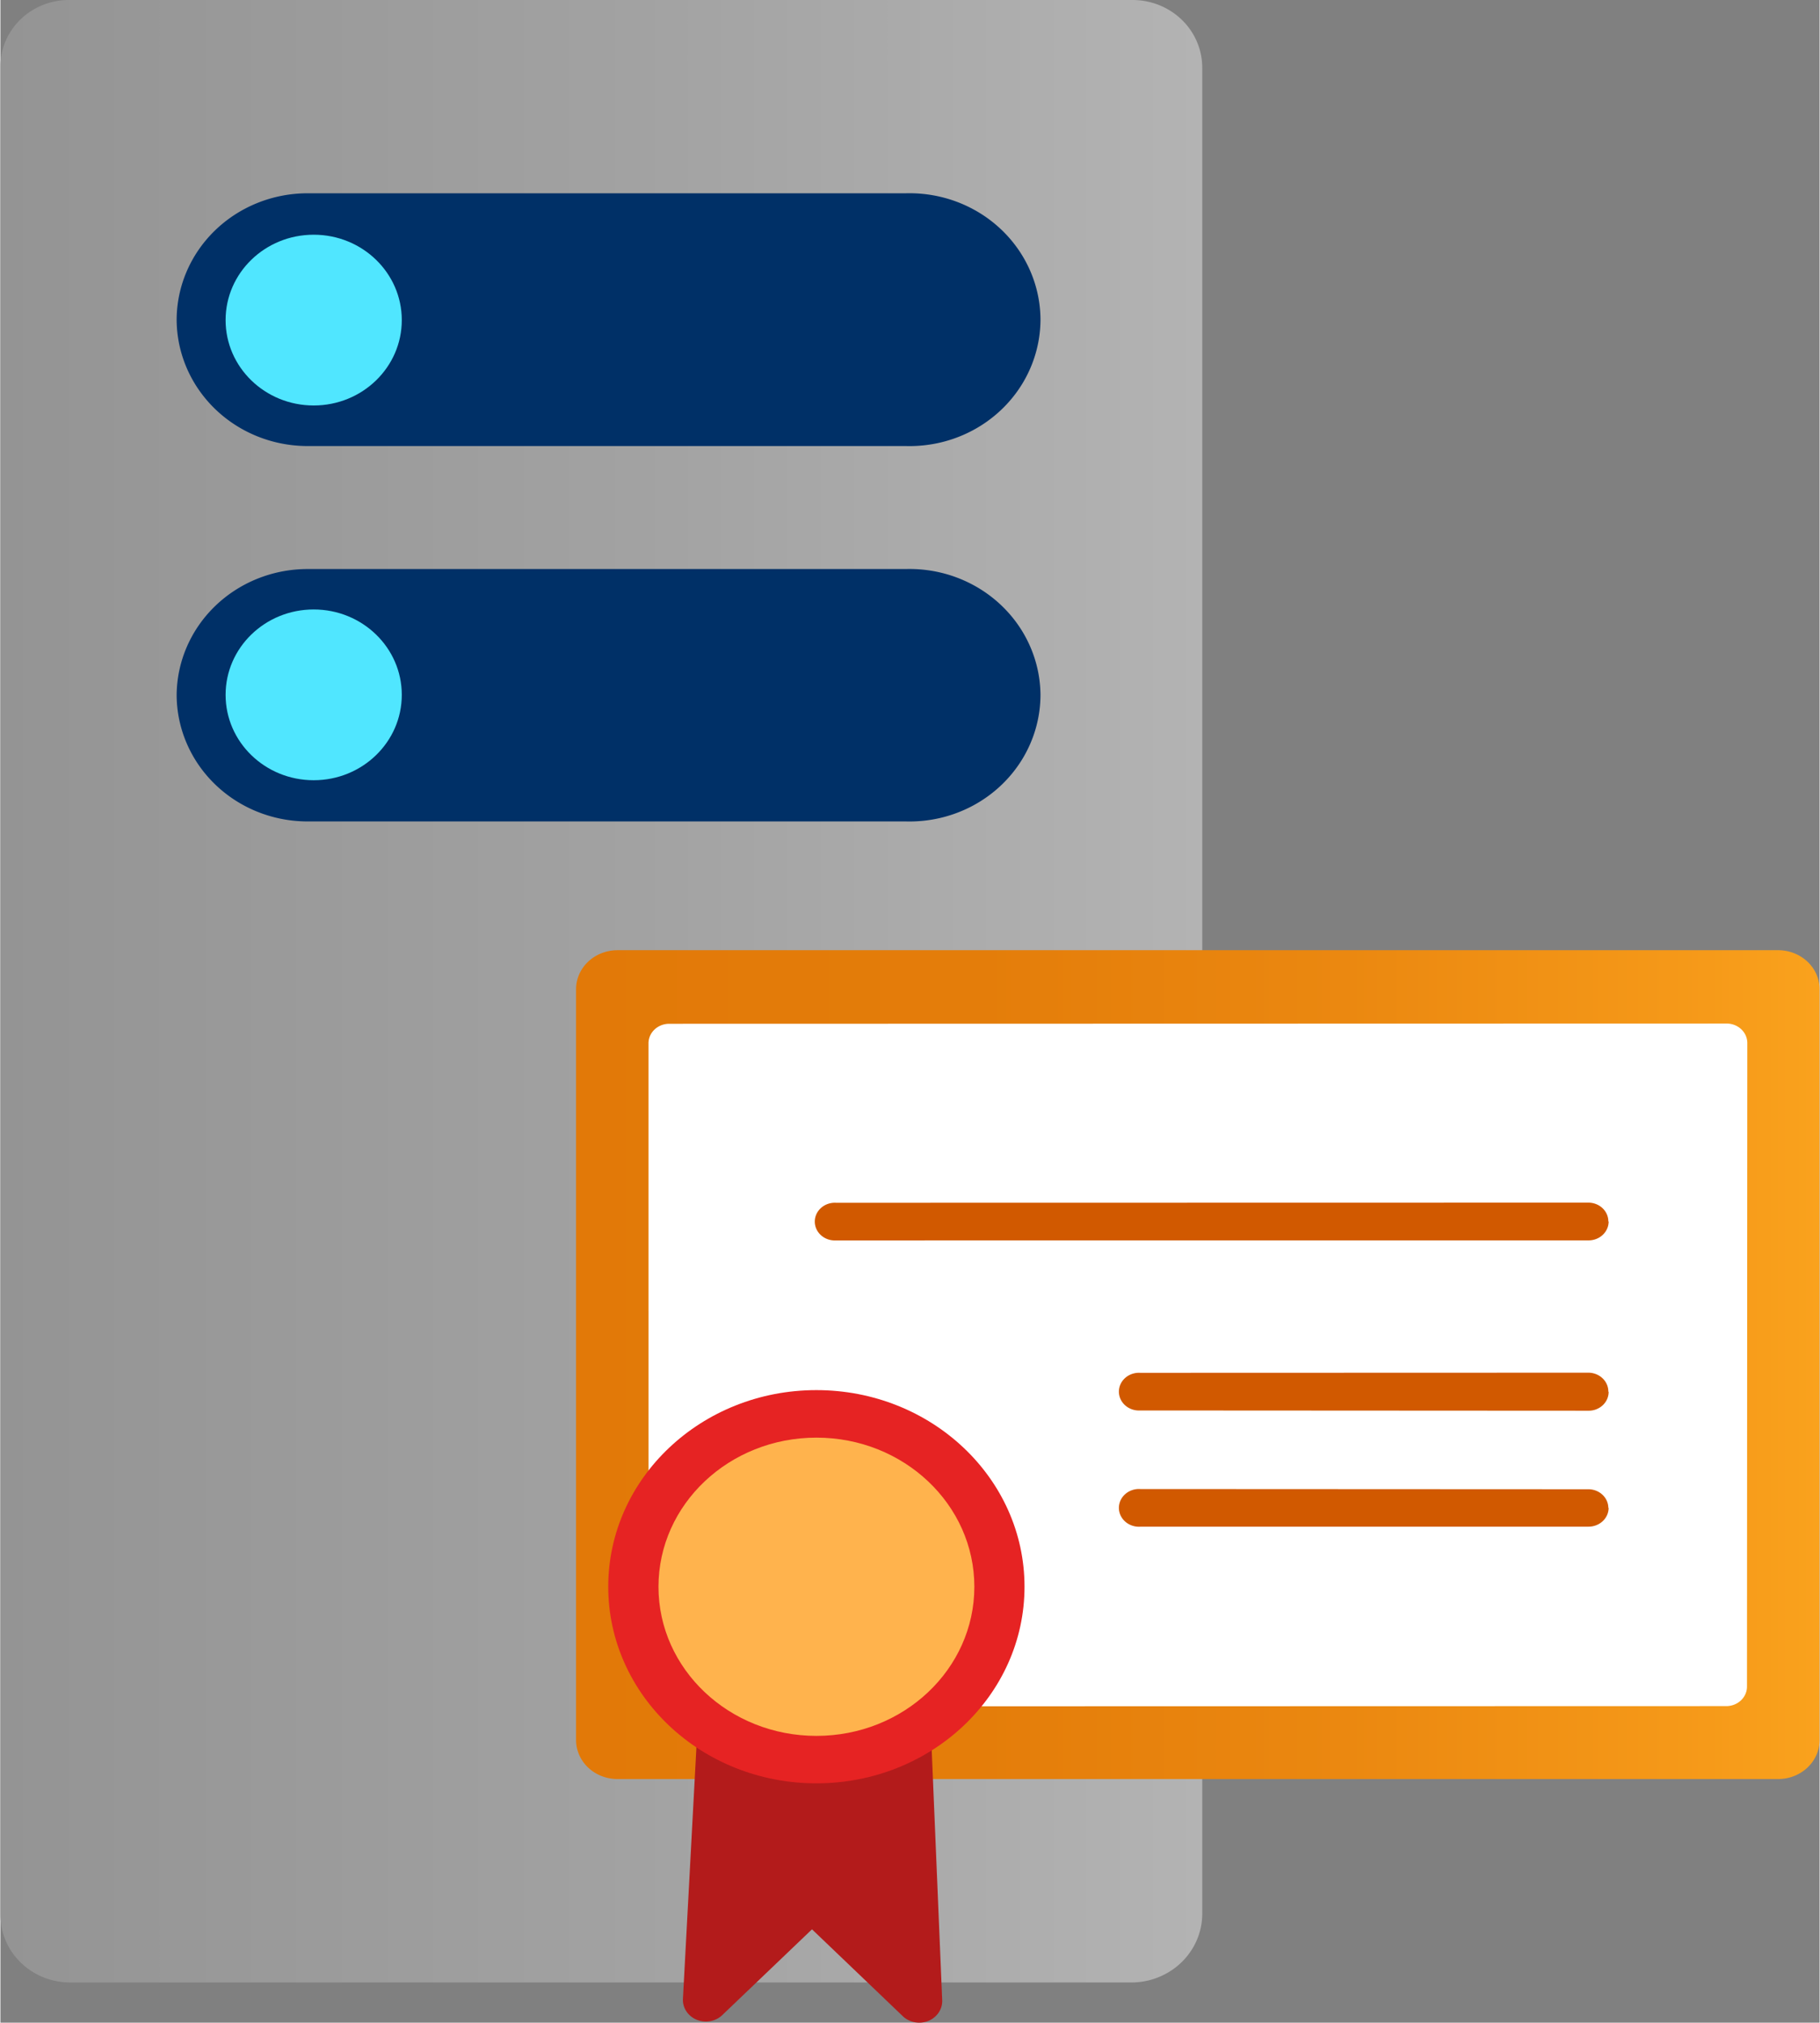 <?xml version="1.0" encoding="UTF-8" standalone="no"?>
<!-- Generated by Microsoft Visio, SVG Export Certification Authority.svg Page-1 -->

<svg
   xmlns:dc="http://purl.org/dc/elements/1.1/"
   xmlns:cc="http://creativecommons.org/ns#"
   xmlns:rdf="http://www.w3.org/1999/02/22-rdf-syntax-ns#"
   xmlns:svg="http://www.w3.org/2000/svg"
   xmlns="http://www.w3.org/2000/svg"
   xmlns:sodipodi="http://sodipodi.sourceforge.net/DTD/sodipodi-0.dtd"
   xmlns:inkscape="http://www.inkscape.org/namespaces/inkscape"
   width="0.709in"
   height="0.788in"
   viewBox="0 0 51.026 56.738"
   xml:space="preserve"
   class="st10"
   version="1.1"
   id="svg158"
   sodipodi:docname="Certification Authority.svg"
   style="font-size:12px;overflow:visible;color-interpolation-filters:sRGB;fill:none;fill-rule:evenodd;stroke-linecap:square;stroke-miterlimit:3"
   inkscape:version="0.92.5 (2060ec1f9f, 2020-04-08)"><rect x="0" y="0" width="51.026" height="56.738" fill="#808080" stroke="none"/><sodipodi:namedview
   pagecolor="#ffffff"
   bordercolor="#666666"
   borderopacity="1"
   objecttolerance="10"
   gridtolerance="10"
   guidetolerance="10"
   inkscape:pageopacity="0"
   inkscape:pageshadow="2"
   inkscape:window-width="640"
   inkscape:window-height="480"
   id="namedview160"
   showgrid="false"
   inkscape:zoom="1.3878696"
   inkscape:cx="32.709102"
   inkscape:cy="38.574385"
   inkscape:window-x="0"
   inkscape:window-y="0"
   inkscape:window-maximized="0"
   inkscape:current-layer="svg158" />
	<style
   type="text/css"
   id="style2">
	<![CDATA[
		.st1 {fill:url(#grad0-11);stroke:none;stroke-linecap:butt;stroke-width:35.959}
		.st2 {fill:#003067;stroke:none;stroke-linecap:butt;stroke-width:35.959}
		.st3 {fill:#50e6ff;stroke:none;stroke-linecap:butt;stroke-width:35.959}
		.st4 {fill:url(#grad0-31);stroke:none;stroke-linecap:butt;stroke-width:34}
		.st5 {fill:#ffffff;stroke:none;stroke-linecap:butt;stroke-width:34}
		.st6 {fill:#d15900;stroke:none;stroke-linecap:butt;stroke-width:34}
		.st7 {fill:#b31b1b;stroke:none;stroke-linecap:butt;stroke-width:34}
		.st8 {fill:#e62323;stroke:none;stroke-linecap:butt;stroke-width:34}
		.st9 {fill:#ffb34d;stroke:none;stroke-linecap:butt;stroke-width:34}
		.st10 {fill:none;fill-rule:evenodd;font-size:12px;overflow:visible;stroke-linecap:square;stroke-miterlimit:3}
	]]>
	</style>

	<defs
   id="Patterns_And_Gradients">
		<linearGradient
   id="grad0-11"
   x1="-0"
   y1="55.995"
   x2="43.297"
   y2="55.995"
   gradientTransform="scale(0.779,1.284)"
   gradientUnits="userSpaceOnUse">
			<stop
   offset="0"
   stop-color="#949494"
   stop-opacity="1"
   id="stop4" />
			<stop
   offset="0.53"
   stop-color="#a2a2a2"
   stop-opacity="1"
   id="stop6" />
			<stop
   offset="1"
   stop-color="#b3b3b3"
   stop-opacity="1"
   id="stop8" />
		</linearGradient>
		<linearGradient
   id="grad0-31"
   x1="0"
   y1="127.726"
   x2="28.477"
   y2="127.726"
   gradientTransform="scale(1.225,0.816)"
   gradientUnits="userSpaceOnUse">
			<stop
   offset="0"
   stop-color="#e27908"
   stop-opacity="1"
   id="stop11" />
			<stop
   offset="0.325"
   stop-color="#e47d0a"
   stop-opacity="1"
   id="stop13" />
			<stop
   offset="0.62"
   stop-color="#eb8810"
   stop-opacity="1"
   id="stop15" />
			<stop
   offset="0.91"
   stop-color="#f69a19"
   stop-opacity="1"
   id="stop17" />
			<stop
   offset="1"
   stop-color="#faa21d"
   stop-opacity="1"
   id="stop19" />
		</linearGradient>
	</defs>
	<g
   id="g156"
   transform="translate(-35.96,-35.96)">
		<title
   id="title23">Page-1</title>
		<g
   id="group18462-1"
   transform="translate(35.96,-34.881)">
			<title
   id="title25">Certification Authority.18462</title>
			<g
   id="group18463-2">
				<title
   id="title27">Page-1</title>
				<g
   id="group18464-3">
					<title
   id="title29">Sheet.18464</title>
					<g
   id="group18465-4"
   transform="translate(0,-1.079)">
						<title
   id="title31">Sheet.18465</title>
						<g
   id="group18466-5">
							<title
   id="title33">Icon-databases-136.149</title>
							<g
   id="group18467-6">
								<title
   id="title35">path4-5</title>
								<g
   id="group18468-7">
									<title
   id="title37">Sheet.18468</title>
									<g
   id="shape18469-8">
										<title
   id="title39">Sheet.18469</title>
										<path
   d="m 33.71,125.64 a 1.991,1.929 -180 0 1 -1.96,1.89 H 1.95 A 1.956,1.896 -180 0 1 0,125.64 V 73.81 a 1.922,1.863 -180 0 1 1.95,-1.89 h 29.8 a 1.956,1.896 -180 0 1 1.96,1.89 z"
   class="st1"
   id="path41"
   inkscape:connector-curvature="0"
   style="fill:url(#grad0-11);stroke:none;stroke-width:35.959;stroke-linecap:butt" />
									</g>
								</g>
							</g>
							<g
   id="group18470-12"
   transform="translate(4.943,-32.568)">
								<title
   id="title46">path6-7</title>
								<g
   id="group18471-13">
									<title
   id="title48">Sheet.18471</title>
									<g
   id="shape18472-14">
										<title
   id="title50">Sheet.18472</title>
										<path
   d="m 0,123.98 a 3.673,3.559 -180 0 1 3.64,-3.53 h 16.81 a 3.673,3.559 -180 0 1 3.78,3.53 3.673,3.559 -180 0 1 -3.78,3.55 H 3.64 A 3.673,3.559 -180 0 1 0,123.98 Z m 0,-10.51 a 3.673,3.559 -180 0 1 3.64,-3.56 h 16.81 a 3.673,3.559 -180 0 1 3.78,3.56 3.673,3.559 -180 0 1 -3.78,3.53 H 3.64 A 3.673,3.559 -180 0 1 0,113.47 Z"
   class="st2"
   id="path52"
   inkscape:connector-curvature="0"
   style="fill:#003067;stroke:none;stroke-width:35.959;stroke-linecap:butt" />
									</g>
								</g>
							</g>
							<g
   id="group18473-16"
   transform="translate(6.316,-44.239)">
								<title
   id="title57">circle8-5</title>
								<g
   id="group18474-17">
									<title
   id="title59">Sheet.18474</title>
									<g
   id="shape18475-18">
										<title
   id="title61">Sheet.18475</title>
										<ellipse
   cx="2.471"
   cy="125.138"
   rx="2.471"
   ry="2.395"
   class="st3"
   id="ellipse63"
   style="fill:#50e6ff;stroke:none;stroke-width:35.959;stroke-linecap:butt" />
									</g>
								</g>
							</g>
							<g
   id="group18476-20"
   transform="translate(6.316,-33.727)">
								<title
   id="title68">circle10-2</title>
								<g
   id="group18477-21">
									<title
   id="title70">Sheet.18477</title>
									<g
   id="shape18478-22">
										<title
   id="title72">Sheet.18478</title>
										<ellipse
   cx="2.471"
   cy="125.138"
   rx="2.471"
   ry="2.395"
   class="st3"
   id="ellipse74"
   style="fill:#50e6ff;stroke:none;stroke-width:35.959;stroke-linecap:butt" />
									</g>
								</g>
							</g>
						</g>
					</g>
					<g
   id="group18479-24"
   transform="translate(16.146)">
						<title
   id="title81">Management Certificate</title>
						<g
   id="group18480-25">
							<title
   id="title83">g14</title>
							<g
   id="group18481-26"
   transform="translate(0,-6.785)">
								<title
   id="title85">rect2</title>
								<g
   id="group18482-27">
									<title
   id="title87">Sheet.18482</title>
									<g
   id="shape18483-28">
										<title
   id="title89">Sheet.18483</title>
										<path
   d="m 0,126.44 a 1.163,1.095 0 0 0 1.16,1.09 h 32.56 a 1.163,1.095 0 0 0 1.16,-1.09 v -21.07 a 1.163,1.095 0 0 0 -1.16,-1.09 H 1.16 A 1.163,1.095 0 0 0 0,105.37 Z"
   class="st4"
   id="path91"
   inkscape:connector-curvature="0"
   style="fill:url(#grad0-31);stroke:none;stroke-width:34;stroke-linecap:butt" />
									</g>
								</g>
							</g>
							<g
   id="group18484-32"
   transform="translate(2.033,-8.831)">
								<title
   id="title96">rect4</title>
								<g
   id="group18485-33">
									<title
   id="title98">Sheet.18485</title>
									<g
   id="shape18486-34">
										<title
   id="title100">Sheet.18486</title>
										<path
   d="m 0,126.99 a 0.581,0.547 0 0 0 0.581,0.547 L 30.23,127.53 a 0.581,0.547 0 0 0 0.581,-0.547 L 30.82,108.93 a 0.581,0.547 0 0 0 -0.581,-0.547 L 0.58,108.39 a 0.581,0.547 0 0 0 -0.581,0.547 z"
   class="st5"
   id="path102"
   inkscape:connector-curvature="0"
   style="fill:#ffffff;stroke:none;stroke-width:34;stroke-linecap:butt" />
									</g>
								</g>
							</g>
							<g
   id="group18487-36"
   transform="translate(6.703,-13.864)">
								<title
   id="title107">path6</title>
								<g
   id="group18488-37">
									<title
   id="title109">Sheet.18488</title>
									<g
   id="shape18489-38">
										<title
   id="title111">Sheet.18489</title>
										<path
   d="m 22.26,127 a 0.562,0.529 0 0 1 -0.562,0.529 L 9.12,127.53 a 0.562,0.529 0 1 1 0,-1.056 l 12.57,0.006 a 0.56,0.527 0 0 1 0.562,0.527 z m 0,-3.25 a 0.56,0.527 0 0 1 -0.562,0.527 L 9.12,124.27 a 0.562,0.529 0 1 1 0,-1.056 l 12.57,-0.004 a 0.562,0.529 0 0 1 0.562,0.529 z m 0,-4.78 a 0.562,0.529 0 0 1 -0.562,0.529 L 0.59,119.5 a 0.562,0.529 0 1 1 0,-1.056 l 21.1,-0.004 a 0.56,0.527 0 0 1 0.562,0.527 z"
   class="st6"
   id="path113"
   inkscape:connector-curvature="0"
   style="fill:#d15900;stroke:none;stroke-width:34;stroke-linecap:butt" />
									</g>
								</g>
							</g>
							<g
   id="group18490-40"
   transform="translate(2.998)">
								<title
   id="title118">path8</title>
								<g
   id="group18491-41">
									<title
   id="title120">Sheet.18491</title>
									<g
   id="shape18492-42">
										<title
   id="title122">Sheet.18492</title>
										<path
   d="m 6.95,119.26 a 4.893,4.606 0 0 1 -6.54,0 L 0,126.91 a 0.645,0.607 0 0 0 1.104,0.456 L 3.62,124.96 l 2.54,2.43 a 0.645,0.607 0 0 0 1.112,-0.443 z"
   class="st7"
   id="path124"
   inkscape:connector-curvature="0"
   style="fill:#b31b1b;stroke:none;stroke-width:34;stroke-linecap:butt" />
									</g>
								</g>
							</g>
							<g
   id="group18493-44"
   transform="translate(0.903,-6.669)">
								<title
   id="title129">ellipse10</title>
								<g
   id="group18494-45">
									<title
   id="title131">Sheet.18494</title>
									<g
   id="shape18495-46">
										<title
   id="title133">Sheet.18495</title>
										<ellipse
   cx="5.838"
   cy="122.019"
   rx="5.838"
   ry="5.515"
   class="st8"
   id="ellipse135"
   style="fill:#e62323;stroke:none;stroke-width:34;stroke-linecap:butt" />
									</g>
								</g>
							</g>
							<g
   id="group18496-48"
   transform="translate(2.312,-8)">
								<title
   id="title140">ellipse12</title>
								<g
   id="group18497-49">
									<title
   id="title142">Sheet.18497</title>
									<g
   id="shape18498-50">
										<title
   id="title144">Sheet.18498</title>
										<ellipse
   cx="4.43"
   cy="123.351"
   rx="4.43"
   ry="4.183"
   class="st9"
   id="ellipse146"
   style="fill:#ffb34d;stroke:none;stroke-width:34;stroke-linecap:butt" />
									</g>
								</g>
							</g>
						</g>
					</g>
				</g>
			</g>
		</g>
	</g>
</svg>